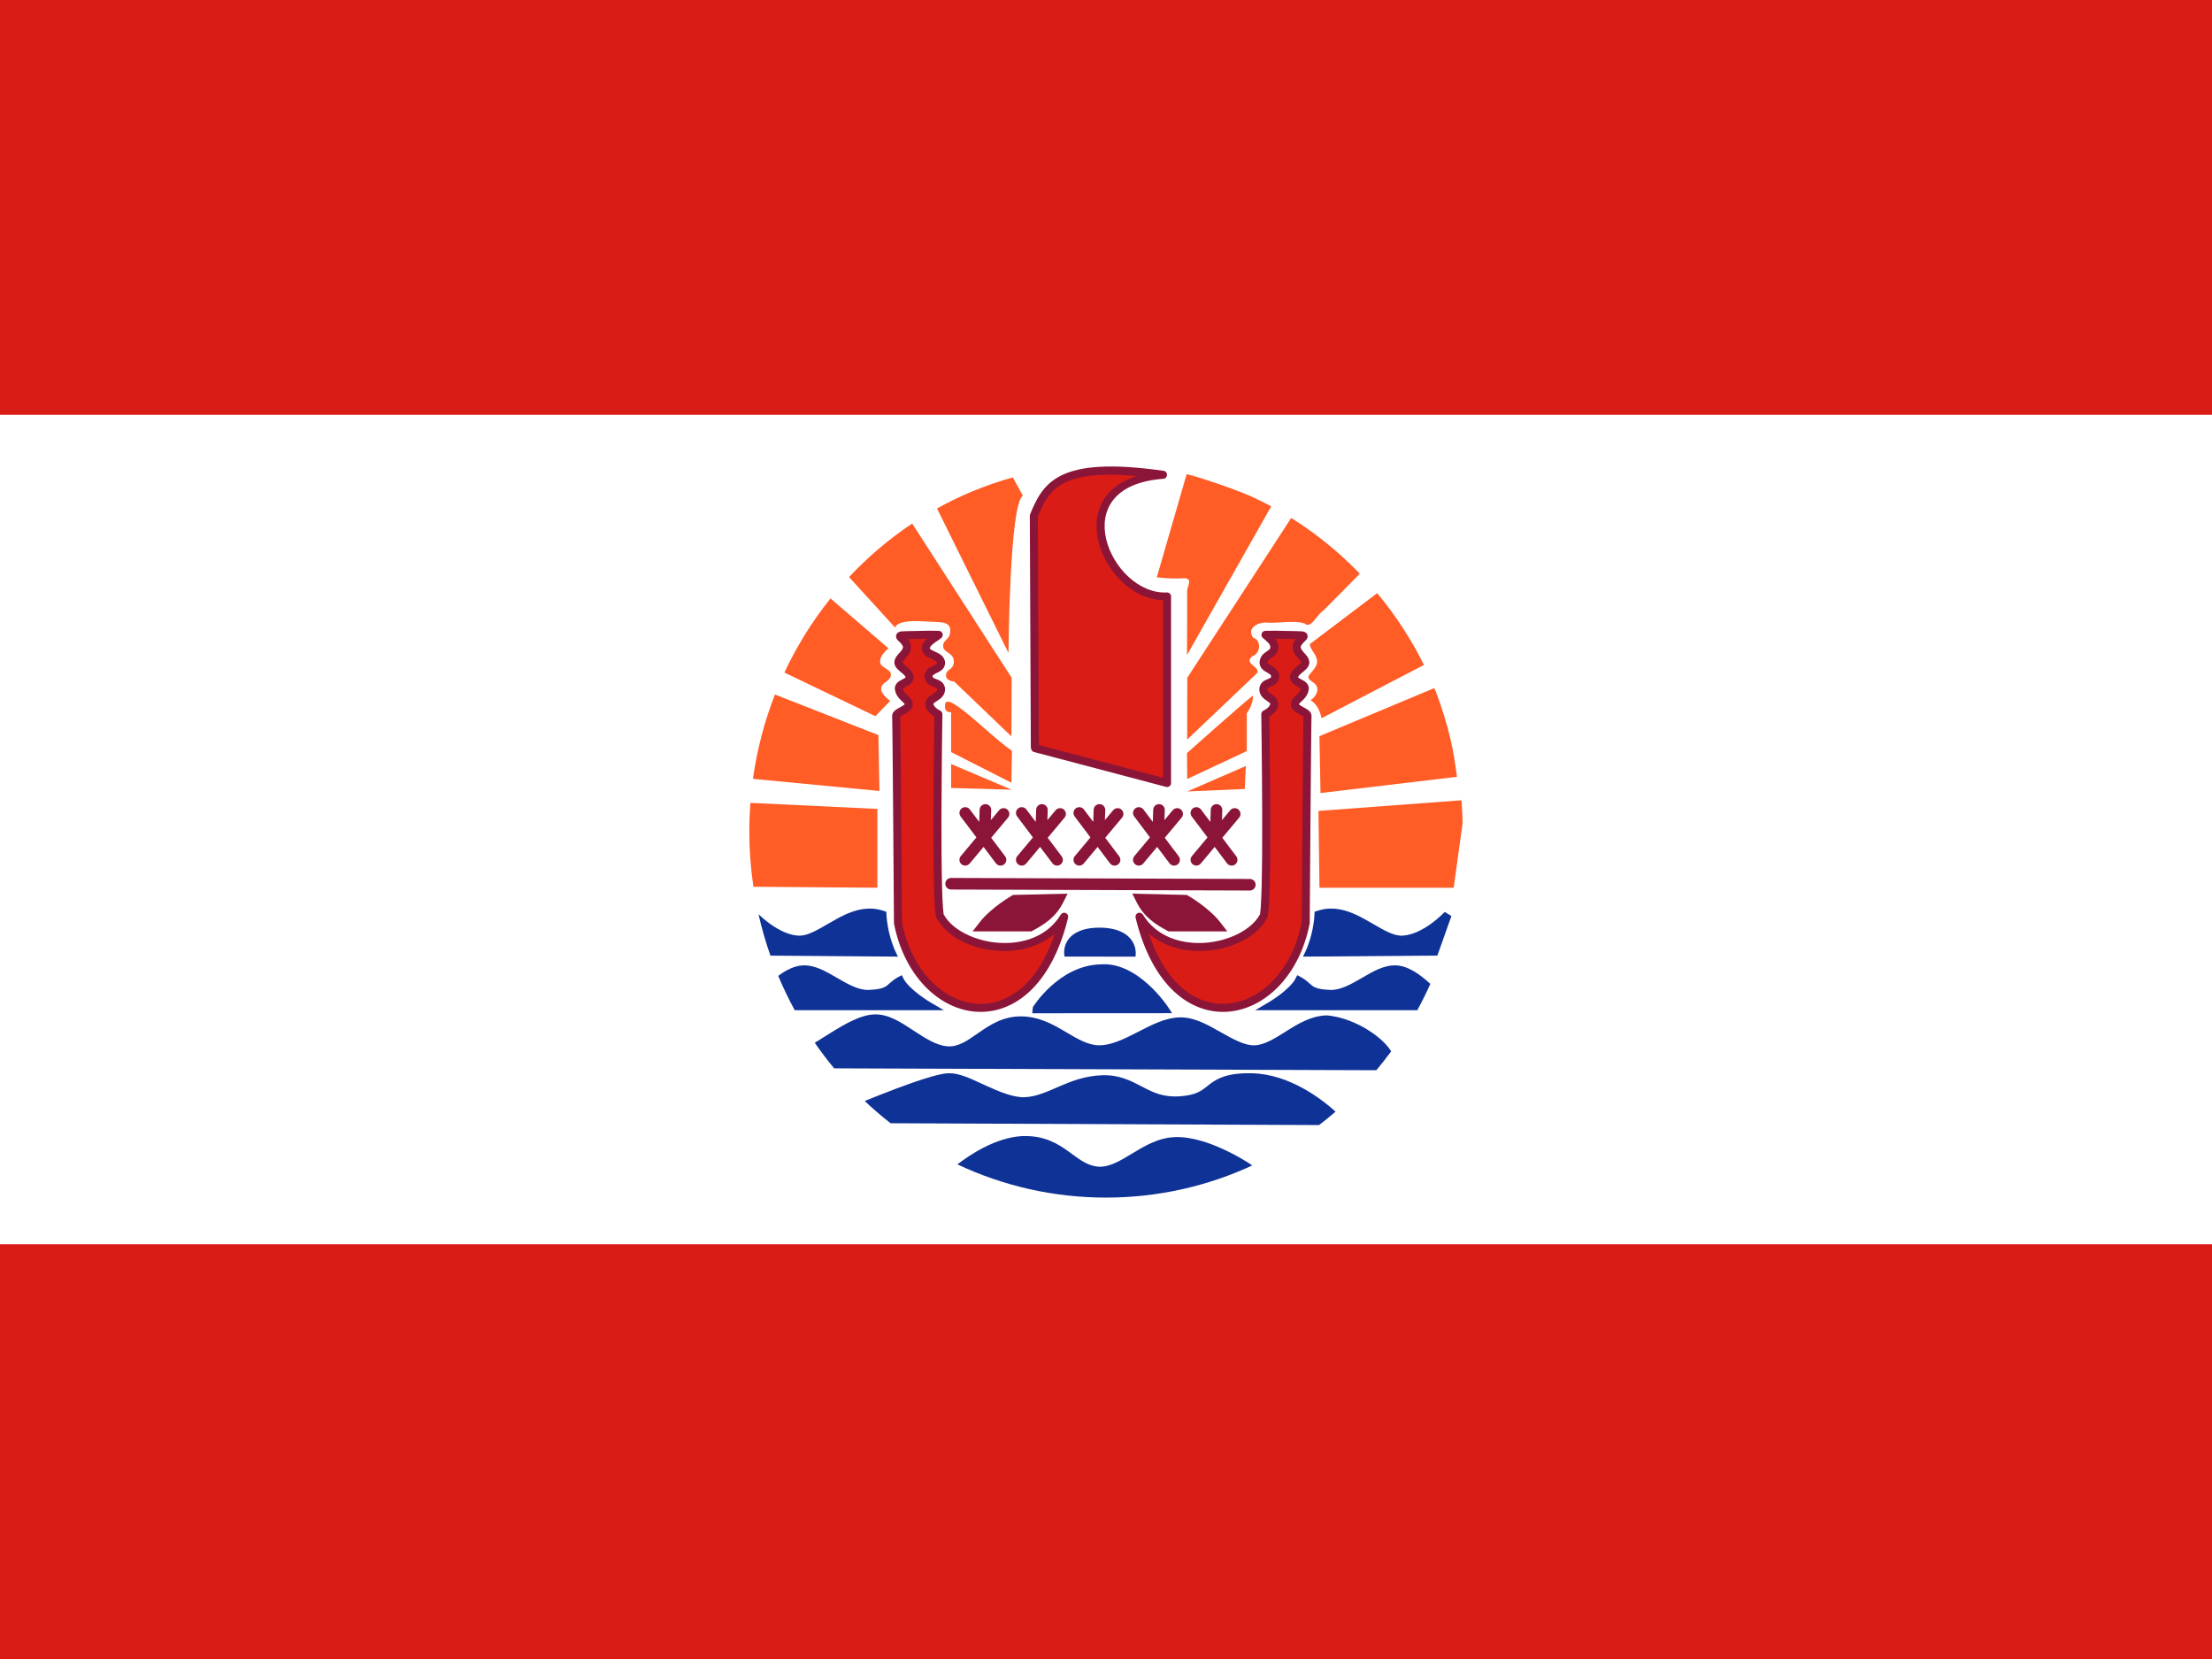 <svg width="160" height="120" viewBox="0 0 160 120" fill="none" xmlns="http://www.w3.org/2000/svg">
<rect x="0" y="0" width="160" height="120" fill="#808080" stroke="none"/>
<g clip-path="url(#clip0_354_495)">
<path d="M0 0H160V120H0V0Z" fill="#D91C16"/>
<path d="M0 30H160V90H0V30Z" fill="white"/>
<path d="M67.776 36.777L72.947 47.228C72.947 47.228 73.012 36.435 73.987 35.856L73.259 34.532C71.333 35.067 69.496 35.824 67.776 36.777Z" fill="#FF5C26"/>
<path d="M65.98 37.87L73.176 49.025L73.158 53.264L69.015 49.296C69.015 49.296 68.425 49.274 68.427 48.858C68.429 48.623 68.552 48.527 68.684 48.425C68.834 48.308 68.994 48.184 68.994 47.838C68.994 47.494 68.774 47.344 68.569 47.204C68.387 47.08 68.217 46.964 68.217 46.727C68.217 46.497 68.324 46.393 68.442 46.279C68.582 46.144 68.735 45.996 68.735 45.603C68.735 45.017 68.197 44.999 67.447 44.974C67.274 44.969 67.09 44.962 66.898 44.949C65.876 44.877 64.873 44.946 64.751 45.398L61.415 41.74C62.785 40.279 64.316 38.979 65.98 37.87Z" fill="#FF5C26"/>
<path d="M85.833 34.298L83.674 41.761C84.347 41.841 85.027 41.862 85.704 41.825C86.118 41.86 86.031 42.135 85.944 42.414C85.902 42.545 85.861 42.677 85.871 42.785L85.862 47.377C87.891 43.793 89.92 40.209 91.949 36.626C91.468 36.367 90.979 36.124 90.481 35.896C89.53 35.491 88.554 35.146 87.574 34.82C87.079 34.646 86.578 34.492 86.072 34.356C85.992 34.337 85.912 34.317 85.833 34.298Z" fill="#FF5C26"/>
<path d="M93.397 37.466L85.88 49.021L85.871 53.492C86.51 52.884 87.15 52.277 87.79 51.671L87.792 51.669L87.795 51.666C88.838 50.678 89.88 49.69 90.918 48.696C91.06 48.495 90.874 48.34 90.684 48.181C90.448 47.984 90.205 47.78 90.572 47.476C91.173 47.287 91.275 46.315 90.642 46.129C90.121 45.363 91.114 44.957 91.74 45.041C92.057 45.055 92.377 45.034 92.698 45.013C93.259 44.976 93.82 44.939 94.362 45.093C94.663 45.381 94.949 45.021 95.236 44.659C95.397 44.456 95.559 44.253 95.724 44.162L95.954 43.931C96.757 43.123 97.561 42.314 98.357 41.497C96.874 39.955 95.209 38.599 93.397 37.466Z" fill="#FF5C26"/>
<path d="M99.616 42.904L94.744 46.589C94.749 46.794 94.868 46.972 94.987 47.151C95.077 47.286 95.167 47.421 95.21 47.568C95.412 47.993 95.083 48.375 94.809 48.693C94.771 48.736 94.735 48.778 94.701 48.819C94.536 49.046 94.746 49.192 94.938 49.326C95.012 49.378 95.083 49.428 95.129 49.48C95.49 49.85 95.175 50.43 94.791 50.645C95.254 50.922 95.488 51.441 95.59 51.951L102.999 48.097C102.07 46.227 100.932 44.485 99.616 42.904Z" fill="#FF5C26"/>
<path d="M105.711 57.886L95.367 58.656L95.44 64.212L105.149 64.212L105.795 59.531C105.783 58.978 105.755 58.43 105.711 57.886Z" fill="#FF5C26"/>
<path d="M54.496 64.143L63.465 64.212V58.512L54.277 58.073C54.227 58.749 54.201 59.432 54.201 60.122C54.201 61.489 54.302 62.831 54.496 64.143Z" fill="#FF5C26"/>
<path d="M54.462 56.336L63.611 57.213L63.538 53.172L56.055 50.237C55.299 52.168 54.758 54.211 54.462 56.336Z" fill="#FF5C26"/>
<path d="M60.073 43.287C58.764 44.922 57.641 46.72 56.738 48.647L63.318 51.804L64.392 50.696C64.392 50.696 63.7 50.225 63.735 49.792C63.741 49.577 63.908 49.452 64.078 49.324C64.256 49.191 64.437 49.054 64.443 48.812C64.45 48.591 64.254 48.468 64.056 48.344C63.862 48.222 63.666 48.1 63.662 47.882C63.61 47.407 64.267 46.898 64.267 46.898L60.073 43.287Z" fill="#FF5C26"/>
<path d="M68.796 51.513V54.399L73.158 56.617L73.194 54.309C72.645 53.936 71.919 53.303 71.197 52.673C69.778 51.435 68.374 50.211 68.358 51.008C68.285 51.585 68.796 51.513 68.796 51.513Z" fill="#FF5C26"/>
<path d="M68.796 56.996V55.264L73.176 57.122L68.796 56.996Z" fill="#FF5C26"/>
<path d="M105.386 56.188C105.263 55.286 105.135 54.386 104.926 53.502C104.646 52.318 104.289 51.153 103.855 50.017C103.839 49.974 103.818 49.933 103.798 49.892C103.778 49.853 103.758 49.814 103.743 49.773L95.44 53.248L95.516 57.362L105.386 56.188Z" fill="#FF5C26"/>
<path d="M90.04 57.068L90.113 55.408L85.879 57.248L90.04 57.068Z" fill="#FF5C26"/>
<path d="M85.858 54.471C85.858 54.471 89.8 50.954 90.639 50.304C90.639 51.026 90.183 51.585 90.183 51.585V54.327L85.876 56.347L85.858 54.471Z" fill="#FF5C26"/>
<path d="M90.583 84.3C87.354 85.794 83.772 86.625 80.001 86.625C76.165 86.625 72.524 85.765 69.252 84.222C70.162 83.525 71.997 82.286 73.937 82.176C74.01 82.172 74.074 82.173 74.13 82.174C74.154 82.175 74.177 82.175 74.198 82.175C75.592 82.175 76.518 82.735 77.271 83.276C77.36 83.34 77.446 83.403 77.531 83.465C78.165 83.928 78.702 84.32 79.409 84.384C80.191 84.454 80.972 83.997 81.865 83.454L81.892 83.438C82.779 82.898 83.77 82.295 84.987 82.251C86.209 82.207 87.517 82.679 88.536 83.15C89.554 83.621 90.287 84.105 90.287 84.105L90.583 84.3Z" fill="#0F3296"/>
<path d="M95.413 81.379L64.418 81.247C63.77 80.741 63.145 80.204 62.547 79.639C63.031 79.44 63.87 79.102 64.78 78.759C65.49 78.492 66.245 78.222 66.914 78.013C67.583 77.804 68.152 77.653 68.562 77.632C69.303 77.593 70.122 77.973 70.985 78.374L70.987 78.375C71.093 78.424 71.201 78.474 71.308 78.523C72.29 78.972 73.306 79.395 74.115 79.363C74.9 79.332 75.623 79.018 76.435 78.666L76.602 78.593C77.484 78.212 78.478 77.813 79.738 77.775C80.965 77.739 81.789 78.171 82.551 78.57L82.646 78.62C83.435 79.032 84.171 79.394 85.417 79.292C86.523 79.201 86.892 78.908 87.333 78.558L87.334 78.557C87.394 78.51 87.455 78.461 87.519 78.412C88.06 77.999 88.8 77.594 90.557 77.632C93.269 77.689 95.613 79.51 96.606 80.407C96.218 80.743 95.82 81.067 95.413 81.379Z" fill="#0F3296"/>
<path d="M99.555 77.412L60.334 77.276C59.842 76.682 59.375 76.065 58.935 75.427C59.116 75.317 59.316 75.191 59.529 75.056C59.712 74.941 59.904 74.819 60.103 74.697C61.133 74.06 62.302 73.373 63.321 73.373C64.302 73.373 65.169 73.945 66.008 74.498L66.044 74.521C66.895 75.081 67.721 75.619 68.527 75.683C69.295 75.743 69.945 75.291 70.726 74.746L70.784 74.706C71.592 74.143 72.536 73.517 73.834 73.517C75.122 73.517 76.129 74.077 77.019 74.603L77.127 74.667C77.973 75.168 78.719 75.609 79.527 75.609C80.377 75.609 81.313 75.154 82.279 74.659L82.406 74.593C83.332 74.117 84.285 73.628 85.283 73.59C86.34 73.549 87.323 74.107 88.242 74.629L88.257 74.638C89.181 75.162 90.046 75.641 90.757 75.61C91.471 75.579 92.208 75.115 93.024 74.601L93.07 74.572C93.904 74.046 94.828 73.485 95.943 73.445L95.96 73.445L95.978 73.446C97.296 73.561 98.626 74.196 99.571 74.932C100.028 75.287 100.396 75.665 100.626 76.047C100.283 76.514 99.926 76.97 99.555 77.412Z" fill="#0F3296"/>
<path d="M55.727 69.123C55.386 68.151 55.098 67.153 54.867 66.132C55.045 66.302 55.354 66.58 55.741 66.854C56.363 67.296 57.178 67.707 57.905 67.676C58.462 67.652 59.138 67.261 59.894 66.824C60.087 66.712 60.285 66.598 60.487 66.486C61.235 66.071 62.075 65.697 62.987 65.72C63.292 65.727 63.604 65.778 63.924 65.887L64.111 65.951L64.12 66.148C64.19 67.596 64.75 68.778 64.75 68.778L64.949 69.196L55.727 69.123Z" fill="#0F3296"/>
<path d="M57.484 73.07C57.046 72.268 56.648 71.44 56.291 70.589C56.838 70.181 57.444 69.859 58.061 69.83C58.927 69.79 59.716 70.249 60.476 70.692L60.585 70.756C61.379 71.217 62.141 71.635 62.847 71.603C63.643 71.568 63.922 71.454 64.124 71.314C64.192 71.266 64.258 71.207 64.332 71.139C64.48 71.006 64.662 70.841 64.966 70.677L65.227 70.536L65.362 70.802C65.541 71.155 66.039 71.617 66.492 71.957C66.945 72.297 67.343 72.53 67.343 72.53L68.267 73.07H57.484Z" fill="#0F3296"/>
<path d="M103.461 71.167C103.171 71.816 102.856 72.45 102.518 73.07H90.793L91.718 72.53C91.718 72.53 92.116 72.297 92.569 71.957C93.022 71.617 93.521 71.155 93.699 70.802L93.834 70.536L94.096 70.677C94.399 70.841 94.581 71.006 94.728 71.139C94.803 71.207 94.868 71.266 94.936 71.314C95.139 71.454 95.418 71.568 96.214 71.603C96.92 71.635 97.683 71.217 98.476 70.756L98.585 70.692C99.345 70.249 100.134 69.79 101 69.83C101.892 69.872 102.759 70.524 103.461 71.167Z" fill="#0F3296"/>
<path d="M95.275 65.887C95.595 65.778 95.907 65.727 96.212 65.72C97.125 65.697 97.964 66.071 98.712 66.486C98.914 66.598 99.111 66.712 99.304 66.823C100.06 67.261 100.737 67.652 101.294 67.676C102.022 67.707 102.837 67.296 103.459 66.854C104.081 66.412 104.501 65.964 104.501 65.964L104.986 66.258L103.968 69.119L94.25 69.196L94.45 68.778C94.45 68.778 95.009 67.596 95.079 66.148L95.088 65.951L95.275 65.887Z" fill="#0F3296"/>
<path d="M79.582 69.757C78.064 69.8 76.845 70.581 76.012 71.337C75.595 71.716 75.271 72.09 75.051 72.372C74.831 72.653 74.709 72.85 74.709 72.85L74.665 73.292L84.78 73.286L84.486 72.838C84.486 72.838 83.949 72.017 83.079 71.225C82.21 70.434 80.986 69.64 79.582 69.757Z" fill="#0F3296"/>
<path d="M79.526 67.099C78.261 67.099 77.577 67.517 77.253 67.98C76.93 68.443 76.974 68.931 76.974 68.931L77 69.193L82.138 69.196L82.151 68.92C82.151 68.92 82.171 68.432 81.829 67.974C81.487 67.515 80.791 67.099 79.526 67.099Z" fill="#0F3296"/>
<path d="M73.276 64.733L77.224 64.642L76.908 65.266C76.346 66.377 75.502 66.883 74.689 67.322L74.596 67.371H70.349L70.875 66.695C71.695 65.643 73.181 64.789 73.181 64.789L73.276 64.733Z" fill="#8A1538"/>
<path d="M82.218 65.266L81.902 64.642L85.85 64.733L85.944 64.789C85.944 64.789 87.431 65.643 88.25 66.696L88.777 67.371H84.53L84.436 67.322C83.624 66.883 82.779 66.377 82.218 65.266Z" fill="#8A1538"/>
<path d="M68.796 63.504C68.741 63.504 68.687 63.515 68.636 63.536C68.585 63.557 68.539 63.587 68.5 63.626C68.461 63.665 68.43 63.711 68.408 63.762C68.387 63.812 68.376 63.867 68.376 63.922C68.376 63.977 68.386 64.031 68.407 64.082C68.428 64.133 68.459 64.179 68.498 64.218C68.536 64.257 68.582 64.288 68.633 64.31C68.684 64.331 68.738 64.342 68.793 64.342L90.402 64.414C90.457 64.414 90.511 64.404 90.562 64.383C90.613 64.362 90.659 64.331 90.698 64.293C90.738 64.254 90.769 64.208 90.79 64.157C90.811 64.106 90.822 64.052 90.822 63.997C90.822 63.942 90.812 63.887 90.791 63.837C90.77 63.786 90.739 63.739 90.701 63.7C90.662 63.661 90.616 63.63 90.565 63.609C90.514 63.588 90.46 63.577 90.405 63.577L68.796 63.504Z" fill="#8A1538"/>
<path d="M70.992 58.277C71.073 58.202 71.181 58.161 71.292 58.165C71.347 58.167 71.401 58.179 71.451 58.202C71.501 58.225 71.546 58.257 71.584 58.297C71.621 58.337 71.65 58.385 71.67 58.436C71.689 58.488 71.698 58.542 71.696 58.597L71.671 59.322L72.27 58.605C72.342 58.52 72.444 58.467 72.554 58.457C72.665 58.447 72.775 58.481 72.86 58.552C72.902 58.587 72.937 58.631 72.962 58.679C72.988 58.728 73.004 58.782 73.008 58.836C73.013 58.891 73.007 58.946 72.991 58.999C72.975 59.051 72.948 59.1 72.913 59.142L71.695 60.599L72.707 61.941C72.773 62.03 72.802 62.142 72.787 62.252C72.771 62.361 72.713 62.461 72.624 62.528C72.536 62.595 72.424 62.623 72.314 62.608C72.204 62.593 72.105 62.534 72.038 62.446L71.144 61.259L70.139 62.461C70.103 62.503 70.06 62.538 70.011 62.563C69.963 62.589 69.909 62.605 69.855 62.609C69.8 62.614 69.745 62.608 69.692 62.592C69.64 62.576 69.591 62.549 69.549 62.514C69.507 62.478 69.472 62.435 69.446 62.386C69.421 62.338 69.405 62.285 69.4 62.23C69.395 62.175 69.401 62.12 69.418 62.067C69.434 62.015 69.461 61.966 69.496 61.924L70.626 60.572L69.483 59.055C69.416 58.966 69.387 58.854 69.403 58.745C69.418 58.635 69.476 58.535 69.565 58.468C69.609 58.435 69.659 58.411 69.712 58.397C69.766 58.383 69.821 58.38 69.876 58.388C69.985 58.403 70.085 58.462 70.151 58.55L70.829 59.449L70.859 58.569C70.863 58.458 70.911 58.353 70.992 58.277Z" fill="#8A1538"/>
<path d="M75.081 58.277C75.162 58.202 75.27 58.161 75.381 58.165C75.436 58.167 75.49 58.179 75.54 58.202C75.59 58.225 75.635 58.257 75.672 58.297C75.71 58.337 75.739 58.385 75.759 58.436C75.778 58.488 75.787 58.542 75.785 58.597L75.76 59.322L76.359 58.605C76.43 58.52 76.533 58.467 76.643 58.457C76.754 58.447 76.864 58.481 76.949 58.552C76.991 58.587 77.026 58.631 77.051 58.679C77.077 58.728 77.092 58.782 77.097 58.836C77.102 58.891 77.096 58.946 77.08 58.999C77.063 59.051 77.037 59.1 77.001 59.142L75.784 60.599L76.795 61.941C76.862 62.03 76.891 62.142 76.876 62.252C76.86 62.361 76.802 62.461 76.713 62.528C76.624 62.595 76.513 62.623 76.403 62.608C76.293 62.593 76.194 62.534 76.127 62.446L75.232 61.259L74.228 62.461C74.192 62.503 74.149 62.538 74.1 62.563C74.052 62.589 73.998 62.605 73.944 62.609C73.889 62.614 73.834 62.608 73.781 62.592C73.728 62.576 73.68 62.549 73.638 62.514C73.595 62.478 73.561 62.435 73.535 62.386C73.51 62.338 73.494 62.285 73.489 62.23C73.484 62.175 73.49 62.12 73.506 62.067C73.523 62.015 73.549 61.966 73.585 61.924L74.715 60.572L73.572 59.055C73.505 58.966 73.476 58.854 73.491 58.745C73.507 58.635 73.565 58.535 73.654 58.468C73.698 58.435 73.748 58.411 73.801 58.397C73.854 58.383 73.91 58.38 73.964 58.388C74.074 58.403 74.174 58.462 74.24 58.55L74.917 59.449L74.948 58.569C74.952 58.458 75 58.353 75.081 58.277Z" fill="#8A1538"/>
<path d="M79.241 58.277C79.323 58.202 79.43 58.161 79.541 58.165C79.596 58.167 79.65 58.179 79.7 58.202C79.75 58.225 79.796 58.257 79.833 58.297C79.871 58.337 79.9 58.385 79.919 58.436C79.939 58.488 79.948 58.542 79.946 58.597L79.92 59.322L80.52 58.605C80.591 58.52 80.693 58.467 80.804 58.457C80.914 58.447 81.024 58.481 81.109 58.552C81.151 58.587 81.186 58.631 81.212 58.679C81.237 58.728 81.253 58.782 81.258 58.836C81.263 58.891 81.257 58.946 81.24 58.999C81.224 59.051 81.197 59.1 81.162 59.142L79.944 60.599L80.956 61.941C81.023 62.03 81.052 62.142 81.036 62.252C81.021 62.362 80.962 62.461 80.874 62.528C80.785 62.595 80.674 62.623 80.564 62.608C80.454 62.593 80.354 62.534 80.287 62.446L79.393 61.259L78.388 62.461C78.353 62.503 78.31 62.538 78.261 62.563C78.212 62.589 78.159 62.605 78.104 62.609C78.049 62.614 77.994 62.608 77.942 62.592C77.889 62.576 77.84 62.549 77.798 62.514C77.756 62.478 77.721 62.435 77.696 62.386C77.67 62.338 77.654 62.285 77.65 62.23C77.645 62.175 77.651 62.12 77.667 62.067C77.683 62.015 77.71 61.966 77.745 61.924L78.876 60.572L77.732 59.055C77.665 58.966 77.636 58.855 77.652 58.745C77.667 58.635 77.726 58.535 77.814 58.468C77.858 58.435 77.908 58.411 77.962 58.397C78.015 58.383 78.07 58.38 78.125 58.388C78.235 58.403 78.334 58.462 78.401 58.55L79.078 59.449L79.109 58.569C79.112 58.458 79.16 58.353 79.241 58.277Z" fill="#8A1538"/>
<path d="M83.548 58.277C83.629 58.202 83.737 58.161 83.848 58.165C83.903 58.167 83.957 58.179 84.007 58.202C84.057 58.225 84.102 58.257 84.14 58.297C84.177 58.337 84.207 58.385 84.226 58.436C84.245 58.488 84.254 58.542 84.252 58.597L84.227 59.322L84.827 58.605C84.898 58.52 85 58.467 85.11 58.457C85.221 58.447 85.331 58.481 85.416 58.552C85.458 58.587 85.493 58.631 85.519 58.679C85.544 58.728 85.56 58.782 85.565 58.836C85.57 58.891 85.564 58.946 85.547 58.999C85.531 59.051 85.504 59.1 85.469 59.142L84.251 60.599L85.263 61.941C85.329 62.03 85.358 62.142 85.343 62.252C85.328 62.361 85.269 62.461 85.18 62.528C85.092 62.595 84.98 62.623 84.87 62.608C84.76 62.593 84.661 62.534 84.594 62.446L83.7 61.259L82.695 62.461C82.659 62.503 82.616 62.538 82.568 62.563C82.519 62.589 82.466 62.605 82.411 62.609C82.356 62.614 82.301 62.608 82.248 62.592C82.196 62.576 82.147 62.549 82.105 62.514C82.063 62.478 82.028 62.435 82.002 62.386C81.977 62.338 81.961 62.285 81.956 62.23C81.951 62.175 81.957 62.12 81.974 62.067C81.99 62.015 82.017 61.966 82.052 61.924L83.182 60.572L82.039 59.055C81.972 58.966 81.943 58.854 81.959 58.745C81.974 58.635 82.032 58.535 82.121 58.468C82.165 58.435 82.215 58.411 82.268 58.397C82.322 58.383 82.377 58.38 82.432 58.388C82.541 58.403 82.641 58.462 82.708 58.55L83.385 59.449L83.415 58.569C83.419 58.458 83.467 58.353 83.548 58.277Z" fill="#8A1538"/>
<path d="M87.709 58.277C87.79 58.202 87.898 58.161 88.009 58.165C88.064 58.167 88.118 58.179 88.168 58.202C88.218 58.225 88.263 58.257 88.301 58.297C88.338 58.337 88.368 58.385 88.387 58.436C88.406 58.488 88.415 58.542 88.413 58.597L88.388 59.322L88.988 58.605C89.059 58.52 89.161 58.467 89.272 58.457C89.382 58.447 89.492 58.481 89.577 58.552C89.619 58.587 89.654 58.631 89.68 58.679C89.705 58.728 89.721 58.782 89.726 58.836C89.731 58.891 89.725 58.946 89.708 58.999C89.692 59.051 89.665 59.1 89.63 59.142L88.412 60.599L89.424 61.941C89.491 62.03 89.519 62.142 89.504 62.252C89.489 62.361 89.43 62.461 89.342 62.528C89.253 62.595 89.141 62.623 89.031 62.608C88.921 62.593 88.822 62.534 88.755 62.446L87.861 61.259L86.856 62.461C86.821 62.503 86.777 62.538 86.729 62.563C86.68 62.589 86.627 62.605 86.572 62.609C86.517 62.614 86.462 62.608 86.409 62.592C86.357 62.576 86.308 62.549 86.266 62.514C86.224 62.478 86.189 62.435 86.163 62.386C86.138 62.338 86.122 62.285 86.117 62.23C86.112 62.175 86.118 62.12 86.135 62.067C86.151 62.015 86.178 61.966 86.213 61.924L87.343 60.572L86.2 59.055C86.133 58.966 86.104 58.854 86.12 58.745C86.135 58.635 86.194 58.535 86.282 58.468C86.326 58.435 86.376 58.411 86.43 58.397C86.483 58.383 86.538 58.38 86.593 58.388C86.703 58.403 86.802 58.462 86.869 58.55L87.546 59.449L87.576 58.569C87.58 58.458 87.628 58.353 87.709 58.277Z" fill="#8A1538"/>
<path d="M74.853 54.111L84.417 56.637V43.144C80.036 43.361 76.386 34.92 84.125 34.343C76.532 33.26 75.656 35.208 74.78 37.301L74.853 54.111Z" fill="#D91C16"/>
<path d="M79.566 33.763C78.375 33.827 77.491 34.042 76.808 34.37C75.442 35.026 74.951 36.141 74.513 37.189C74.498 37.225 74.49 37.263 74.49 37.302L74.563 54.112L74.58 54.095C74.575 54.16 74.593 54.224 74.628 54.277C74.664 54.331 74.717 54.371 74.778 54.391L84.343 56.917C84.385 56.928 84.43 56.929 84.474 56.921C84.517 56.912 84.558 56.893 84.593 56.866C84.629 56.839 84.657 56.805 84.677 56.765C84.696 56.725 84.706 56.681 84.706 56.637V43.144C84.706 43.105 84.698 43.066 84.683 43.03C84.667 42.994 84.645 42.961 84.616 42.934C84.588 42.907 84.554 42.886 84.517 42.873C84.48 42.859 84.441 42.853 84.402 42.855C83.401 42.904 82.424 42.458 81.631 41.728C80.837 40.999 80.24 39.991 80.008 38.977C79.776 37.963 79.902 36.96 80.518 36.17C81.134 35.38 82.265 34.772 84.146 34.632C84.217 34.626 84.284 34.594 84.333 34.543C84.382 34.492 84.411 34.424 84.413 34.352C84.416 34.281 84.392 34.211 84.346 34.157C84.3 34.102 84.236 34.066 84.165 34.056C82.254 33.783 80.757 33.698 79.566 33.763ZM79.603 34.345C80.318 34.306 81.218 34.348 82.214 34.432C81.259 34.746 80.53 35.213 80.061 35.814C79.322 36.762 79.183 37.964 79.444 39.106C79.705 40.248 80.357 41.345 81.239 42.155C82.043 42.895 83.052 43.376 84.126 43.413V56.26L75.141 53.888L75.07 37.368C75.499 36.344 75.888 35.454 77.059 34.892C77.653 34.607 78.467 34.407 79.603 34.345Z" fill="#8A1538"/>
<path d="M76.978 66.307C74.898 69.712 69.337 68.702 68.037 66.325C67.647 66.216 67.877 51.659 67.877 51.659C67.877 51.659 67.256 51.379 67.227 50.932C67.199 50.48 68.072 50.439 68.072 49.86C68.072 49.282 67.18 49.509 67.162 48.927C67.166 48.37 68.115 48.447 68.072 47.933C68.022 47.353 67.01 47.439 66.967 46.905C66.934 46.48 67.691 46.11 67.901 45.919L67.195 45.909L65.602 45.941C64.47 45.943 65.621 46.185 65.605 46.83C65.595 47.252 65.031 47.532 64.981 47.899C64.963 48.275 65.787 48.539 65.797 48.991C65.807 49.394 64.988 49.421 65.017 49.796C65.068 50.429 65.743 50.569 65.733 50.953C65.722 51.336 64.825 51.482 64.822 51.787C64.854 52.379 64.952 66.756 64.952 66.756C66.382 74.08 74.638 75.943 76.978 66.307Z" fill="#D91C16"/>
<path d="M67.188 45.62L65.596 45.652L65.601 45.651C65.455 45.651 65.342 45.656 65.247 45.666C65.153 45.675 65.08 45.676 64.971 45.746C64.916 45.782 64.847 45.854 64.823 45.948C64.799 46.043 64.824 46.126 64.847 46.176C64.894 46.276 64.939 46.31 64.982 46.352C65.154 46.52 65.319 46.673 65.315 46.823C65.315 46.823 65.315 46.823 65.315 46.824C65.313 46.907 65.234 47.031 65.09 47.194C64.946 47.357 64.737 47.542 64.693 47.86C64.692 47.868 64.691 47.877 64.691 47.885C64.681 48.087 64.782 48.244 64.882 48.357C64.981 48.469 65.092 48.557 65.193 48.64C65.294 48.724 65.385 48.803 65.44 48.869C65.494 48.934 65.507 48.972 65.507 48.998C65.507 49 65.522 48.983 65.485 49.015C65.448 49.047 65.365 49.096 65.266 49.147C65.166 49.199 65.052 49.253 64.94 49.348C64.829 49.443 64.712 49.62 64.728 49.819C64.761 50.236 65.016 50.508 65.2 50.68C65.292 50.766 65.368 50.835 65.407 50.882C65.445 50.929 65.442 50.934 65.442 50.945C65.443 50.928 65.452 50.935 65.399 50.98C65.345 51.026 65.246 51.084 65.136 51.144C65.025 51.204 64.905 51.265 64.791 51.349C64.677 51.433 64.534 51.567 64.532 51.785C64.532 51.791 64.532 51.797 64.532 51.803C64.535 51.85 64.541 52.155 64.546 52.604C64.552 53.053 64.559 53.663 64.566 54.378C64.579 55.809 64.594 57.662 64.609 59.496C64.637 63.164 64.662 66.758 64.662 66.758C64.662 66.776 64.664 66.794 64.667 66.812C65.402 70.572 67.907 72.993 70.603 73.181C71.951 73.275 73.334 72.798 74.511 71.683C75.688 70.568 76.664 68.824 77.259 66.375C77.275 66.308 77.267 66.237 77.235 66.176C77.204 66.114 77.152 66.066 77.088 66.04C77.024 66.013 76.953 66.011 76.888 66.032C76.822 66.053 76.766 66.097 76.73 66.156C75.757 67.749 73.97 68.314 72.234 68.195C70.498 68.076 68.865 67.237 68.29 66.186C68.285 66.181 68.279 66.177 68.274 66.173C68.272 66.168 68.263 66.138 68.255 66.092C68.239 65.997 68.221 65.841 68.206 65.642C68.176 65.243 68.153 64.668 68.136 63.981C68.103 62.606 68.096 60.777 68.1 58.952C68.109 55.302 68.167 51.664 68.167 51.664C68.168 51.607 68.152 51.551 68.122 51.504C68.091 51.456 68.048 51.418 67.996 51.395C67.996 51.395 67.87 51.338 67.743 51.236C67.615 51.135 67.522 51.008 67.516 50.914C67.515 50.894 67.507 50.904 67.55 50.862C67.593 50.82 67.686 50.759 67.796 50.687C67.907 50.615 68.038 50.531 68.153 50.4C68.269 50.269 68.362 50.078 68.362 49.861C68.362 49.642 68.251 49.44 68.116 49.329C67.981 49.218 67.842 49.169 67.73 49.125C67.617 49.081 67.531 49.041 67.494 49.012C67.46 48.984 67.457 48.981 67.455 48.924C67.456 48.875 67.46 48.865 67.505 48.826C67.552 48.784 67.647 48.731 67.763 48.674C67.878 48.617 68.013 48.557 68.141 48.444C68.268 48.33 68.378 48.125 68.361 47.909C68.361 47.908 68.361 47.908 68.361 47.908C68.341 47.679 68.208 47.491 68.065 47.377C67.921 47.262 67.768 47.197 67.635 47.137C67.501 47.077 67.385 47.023 67.324 46.977C67.263 46.932 67.26 46.924 67.257 46.882C67.255 46.865 67.261 46.83 67.305 46.767C67.35 46.704 67.43 46.626 67.524 46.551C67.712 46.4 67.932 46.283 68.096 46.134C68.139 46.095 68.169 46.044 68.183 45.987C68.196 45.931 68.192 45.871 68.172 45.817C68.151 45.763 68.115 45.716 68.067 45.682C68.02 45.649 67.963 45.63 67.905 45.63L67.198 45.62C67.195 45.62 67.192 45.62 67.188 45.62ZM67.059 46.202C66.98 46.273 66.899 46.34 66.834 46.43C66.74 46.562 66.663 46.733 66.678 46.928C66.678 46.928 66.678 46.928 66.678 46.928C66.696 47.153 66.835 47.335 66.977 47.442C67.119 47.548 67.268 47.608 67.399 47.666C67.529 47.725 67.641 47.78 67.703 47.83C67.765 47.879 67.777 47.898 67.782 47.958C67.786 47.996 67.793 47.977 67.755 48.01C67.717 48.044 67.623 48.097 67.506 48.154C67.389 48.212 67.25 48.276 67.119 48.393C66.989 48.509 66.874 48.703 66.873 48.925C66.873 48.928 66.873 48.932 66.873 48.935C66.879 49.156 66.994 49.352 67.13 49.462C67.266 49.572 67.405 49.62 67.518 49.664C67.63 49.709 67.715 49.749 67.748 49.776C67.781 49.803 67.782 49.791 67.782 49.861C67.782 49.932 67.766 49.963 67.719 50.017C67.671 50.071 67.585 50.133 67.481 50.2C67.377 50.268 67.257 50.337 67.144 50.448C67.031 50.559 66.925 50.744 66.938 50.95C66.938 50.95 66.938 50.95 66.938 50.951C66.96 51.304 67.193 51.54 67.383 51.691C67.485 51.772 67.514 51.777 67.585 51.816C67.583 51.973 67.529 55.376 67.521 58.95C67.516 60.778 67.524 62.609 67.557 63.994C67.574 64.687 67.597 65.267 67.629 65.685C67.644 65.894 67.662 66.062 67.685 66.192C67.696 66.258 67.707 66.312 67.728 66.371C67.739 66.4 67.751 66.431 67.778 66.471C67.781 66.476 67.797 66.482 67.801 66.488C68.536 67.799 70.317 68.645 72.195 68.773C73.647 68.873 75.174 68.508 76.31 67.519C75.741 69.2 74.977 70.443 74.113 71.262C73.039 72.279 71.83 72.685 70.643 72.603C68.274 72.437 65.942 70.271 65.242 66.719C65.241 66.685 65.217 63.142 65.189 59.492C65.174 57.657 65.159 55.804 65.145 54.373C65.138 53.657 65.132 53.047 65.126 52.597C65.121 52.156 65.117 51.896 65.112 51.79C65.111 51.855 65.081 51.856 65.136 51.815C65.192 51.774 65.297 51.717 65.412 51.654C65.528 51.591 65.655 51.523 65.773 51.423C65.89 51.324 66.016 51.169 66.022 50.961C66.027 50.779 65.943 50.623 65.857 50.516C65.77 50.41 65.676 50.332 65.595 50.256C65.437 50.109 65.338 49.992 65.315 49.79C65.349 49.761 65.433 49.714 65.533 49.662C65.634 49.609 65.752 49.551 65.865 49.453C65.978 49.355 66.091 49.184 66.087 48.985V48.984C66.082 48.784 65.988 48.62 65.885 48.498C65.783 48.375 65.666 48.279 65.562 48.194C65.459 48.108 65.367 48.03 65.316 47.973C65.274 47.926 65.278 47.922 65.278 47.924C65.291 47.87 65.378 47.744 65.525 47.577C65.678 47.403 65.886 47.176 65.894 46.838C65.901 46.578 65.796 46.381 65.675 46.23L67.059 46.202ZM68.114 66.046C68.209 66.072 68.244 66.126 68.259 66.148C68.272 66.167 68.272 66.17 68.272 66.171C68.236 66.112 68.18 66.067 68.114 66.046Z" fill="#8A1538"/>
<path d="M82.42 66.307C84.5 69.712 90.061 68.702 91.361 66.325C91.751 66.216 91.52 51.659 91.52 51.659C91.52 51.659 92.142 51.379 92.17 50.932C92.199 50.48 91.38 50.439 91.38 49.86C91.38 49.282 92.217 49.509 92.235 48.927C92.231 48.37 91.356 48.411 91.398 47.897C91.448 47.317 92.136 47.385 92.175 46.851C92.207 46.391 91.743 46.11 91.533 45.919L92.203 45.909L93.795 45.941C94.927 45.943 93.776 46.185 93.793 46.83C93.803 47.252 94.366 47.532 94.417 47.899C94.435 48.275 93.611 48.539 93.6 48.991C93.591 49.394 94.41 49.421 94.38 49.796C94.329 50.429 93.655 50.569 93.665 50.953C93.675 51.336 94.573 51.482 94.575 51.787C94.544 52.379 94.445 66.756 94.445 66.756C93.015 74.08 84.76 75.943 82.42 66.307Z" fill="#D91C16"/>
<path d="M92.199 45.62L91.528 45.63C91.47 45.631 91.414 45.649 91.367 45.682C91.319 45.716 91.283 45.763 91.262 45.817C91.242 45.871 91.238 45.931 91.251 45.987C91.265 46.044 91.295 46.095 91.338 46.134C91.601 46.373 91.904 46.572 91.886 46.83C91.881 46.901 91.867 46.923 91.83 46.963C91.793 47.004 91.723 47.054 91.63 47.116C91.537 47.178 91.421 47.253 91.316 47.375C91.211 47.496 91.127 47.67 91.11 47.872C91.11 47.872 91.11 47.873 91.11 47.873C91.093 48.083 91.188 48.282 91.305 48.4C91.422 48.519 91.548 48.585 91.655 48.647C91.761 48.708 91.847 48.763 91.891 48.807C91.934 48.85 91.942 48.867 91.944 48.924C91.941 48.986 91.935 48.991 91.905 49.017C91.873 49.044 91.795 49.083 91.689 49.127C91.583 49.172 91.449 49.221 91.32 49.335C91.191 49.448 91.091 49.646 91.091 49.861C91.091 50.074 91.176 50.262 91.284 50.393C91.393 50.524 91.517 50.61 91.621 50.682C91.725 50.754 91.81 50.814 91.849 50.855C91.888 50.895 91.883 50.888 91.881 50.913C91.875 51.008 91.782 51.135 91.655 51.236C91.527 51.338 91.402 51.395 91.402 51.395C91.35 51.418 91.306 51.456 91.276 51.504C91.246 51.551 91.23 51.607 91.231 51.664C91.231 51.664 91.288 55.302 91.297 58.952C91.302 60.777 91.294 62.606 91.261 63.981C91.244 64.668 91.221 65.242 91.191 65.641C91.176 65.841 91.158 65.997 91.142 66.092C91.134 66.138 91.125 66.168 91.124 66.173C91.118 66.177 91.112 66.181 91.107 66.186C90.532 67.237 88.899 68.076 87.163 68.195C85.428 68.314 83.641 67.749 82.668 66.156C82.632 66.097 82.576 66.053 82.51 66.032C82.445 66.011 82.374 66.013 82.31 66.04C82.246 66.066 82.194 66.114 82.162 66.176C82.131 66.237 82.123 66.308 82.139 66.375C82.734 68.824 83.709 70.568 84.886 71.683C86.063 72.798 87.446 73.275 88.794 73.181C91.49 72.993 93.996 70.572 94.73 66.811C94.734 66.794 94.736 66.776 94.736 66.758C94.736 66.758 94.76 63.164 94.788 59.496C94.803 57.662 94.818 55.809 94.832 54.378C94.839 53.663 94.845 53.053 94.851 52.604C94.856 52.155 94.862 51.85 94.865 51.803C94.865 51.797 94.865 51.791 94.865 51.786C94.864 51.568 94.72 51.433 94.607 51.349C94.493 51.265 94.372 51.204 94.262 51.144C94.152 51.084 94.053 51.026 93.999 50.98C93.946 50.935 93.955 50.928 93.955 50.945C93.955 50.934 93.952 50.929 93.991 50.882C94.029 50.835 94.106 50.766 94.198 50.68C94.382 50.508 94.636 50.236 94.669 49.819C94.685 49.62 94.569 49.443 94.457 49.348C94.346 49.253 94.231 49.199 94.132 49.147C94.033 49.096 93.95 49.047 93.913 49.015C93.876 48.983 93.89 49 93.891 48.998C93.891 48.972 93.903 48.934 93.957 48.868C94.012 48.803 94.103 48.724 94.204 48.64C94.305 48.557 94.416 48.469 94.516 48.357C94.615 48.244 94.716 48.087 94.707 47.885C94.707 47.877 94.706 47.868 94.705 47.86C94.661 47.542 94.451 47.357 94.308 47.194C94.164 47.031 94.085 46.907 94.083 46.824C94.083 46.823 94.083 46.823 94.083 46.823C94.079 46.673 94.244 46.52 94.415 46.352C94.458 46.309 94.504 46.276 94.551 46.175C94.574 46.125 94.598 46.042 94.574 45.948C94.551 45.853 94.481 45.781 94.427 45.746C94.318 45.676 94.244 45.675 94.15 45.666C94.057 45.656 93.945 45.652 93.802 45.652H93.796L92.209 45.62C92.206 45.62 92.202 45.62 92.199 45.62ZM92.242 46.2L93.723 46.23C93.602 46.381 93.497 46.578 93.504 46.838C93.512 47.176 93.719 47.403 93.872 47.577C94.019 47.744 94.106 47.87 94.119 47.923C94.119 47.922 94.123 47.926 94.082 47.973C94.031 48.03 93.939 48.108 93.835 48.194C93.731 48.279 93.615 48.375 93.512 48.498C93.41 48.62 93.315 48.784 93.311 48.985C93.306 49.184 93.42 49.355 93.533 49.453C93.646 49.551 93.764 49.609 93.865 49.661C93.965 49.714 94.048 49.761 94.082 49.789C94.059 49.992 93.96 50.109 93.802 50.256C93.721 50.332 93.628 50.409 93.541 50.516C93.454 50.623 93.371 50.779 93.376 50.96C93.381 51.169 93.507 51.324 93.625 51.423C93.742 51.523 93.87 51.591 93.986 51.654C94.101 51.716 94.206 51.774 94.261 51.815C94.317 51.856 94.286 51.855 94.285 51.79C94.28 51.896 94.277 52.156 94.271 52.597C94.266 53.047 94.259 53.657 94.253 54.373C94.239 55.804 94.224 57.657 94.209 59.491C94.181 63.143 94.156 66.69 94.156 66.722C93.454 70.272 91.123 72.437 88.754 72.603C87.567 72.685 86.359 72.279 85.285 71.262C84.421 70.443 83.657 69.2 83.088 67.519C84.224 68.508 85.751 68.872 87.203 68.773C89.08 68.645 90.861 67.799 91.595 66.489C91.6 66.483 91.616 66.476 91.62 66.47C91.647 66.431 91.658 66.4 91.669 66.371C91.69 66.312 91.701 66.257 91.713 66.192C91.736 66.062 91.753 65.894 91.769 65.685C91.801 65.267 91.823 64.687 91.84 63.994C91.874 62.609 91.882 60.778 91.877 58.95C91.868 55.376 91.814 51.973 91.812 51.816C91.883 51.777 91.912 51.772 92.015 51.691C92.205 51.54 92.437 51.304 92.459 50.95C92.459 50.95 92.459 50.95 92.459 50.95C92.472 50.75 92.376 50.567 92.269 50.455C92.162 50.343 92.048 50.272 91.951 50.205C91.854 50.138 91.775 50.077 91.731 50.024C91.687 49.97 91.67 49.937 91.67 49.86C91.67 49.786 91.674 49.795 91.703 49.77C91.731 49.745 91.807 49.706 91.913 49.662C92.019 49.618 92.153 49.568 92.283 49.457C92.413 49.345 92.519 49.151 92.525 48.935C92.525 48.932 92.525 48.928 92.525 48.925C92.524 48.71 92.423 48.52 92.303 48.399C92.183 48.278 92.052 48.208 91.945 48.145C91.837 48.083 91.753 48.029 91.718 47.993C91.682 47.957 91.684 47.968 91.688 47.921C91.695 47.834 91.716 47.799 91.755 47.753C91.794 47.708 91.862 47.658 91.952 47.598C92.042 47.538 92.154 47.468 92.259 47.353C92.363 47.238 92.45 47.067 92.464 46.872C92.484 46.593 92.376 46.378 92.242 46.2ZM91.283 66.046C91.217 66.067 91.161 66.112 91.125 66.171C91.125 66.17 91.126 66.167 91.138 66.148C91.153 66.126 91.188 66.072 91.283 66.046Z" fill="#8A1538"/>
</g>
<defs>
<clipPath id="clip0_354_495">
<rect width="160" height="120" fill="white"/>
</clipPath>
</defs>
</svg>
